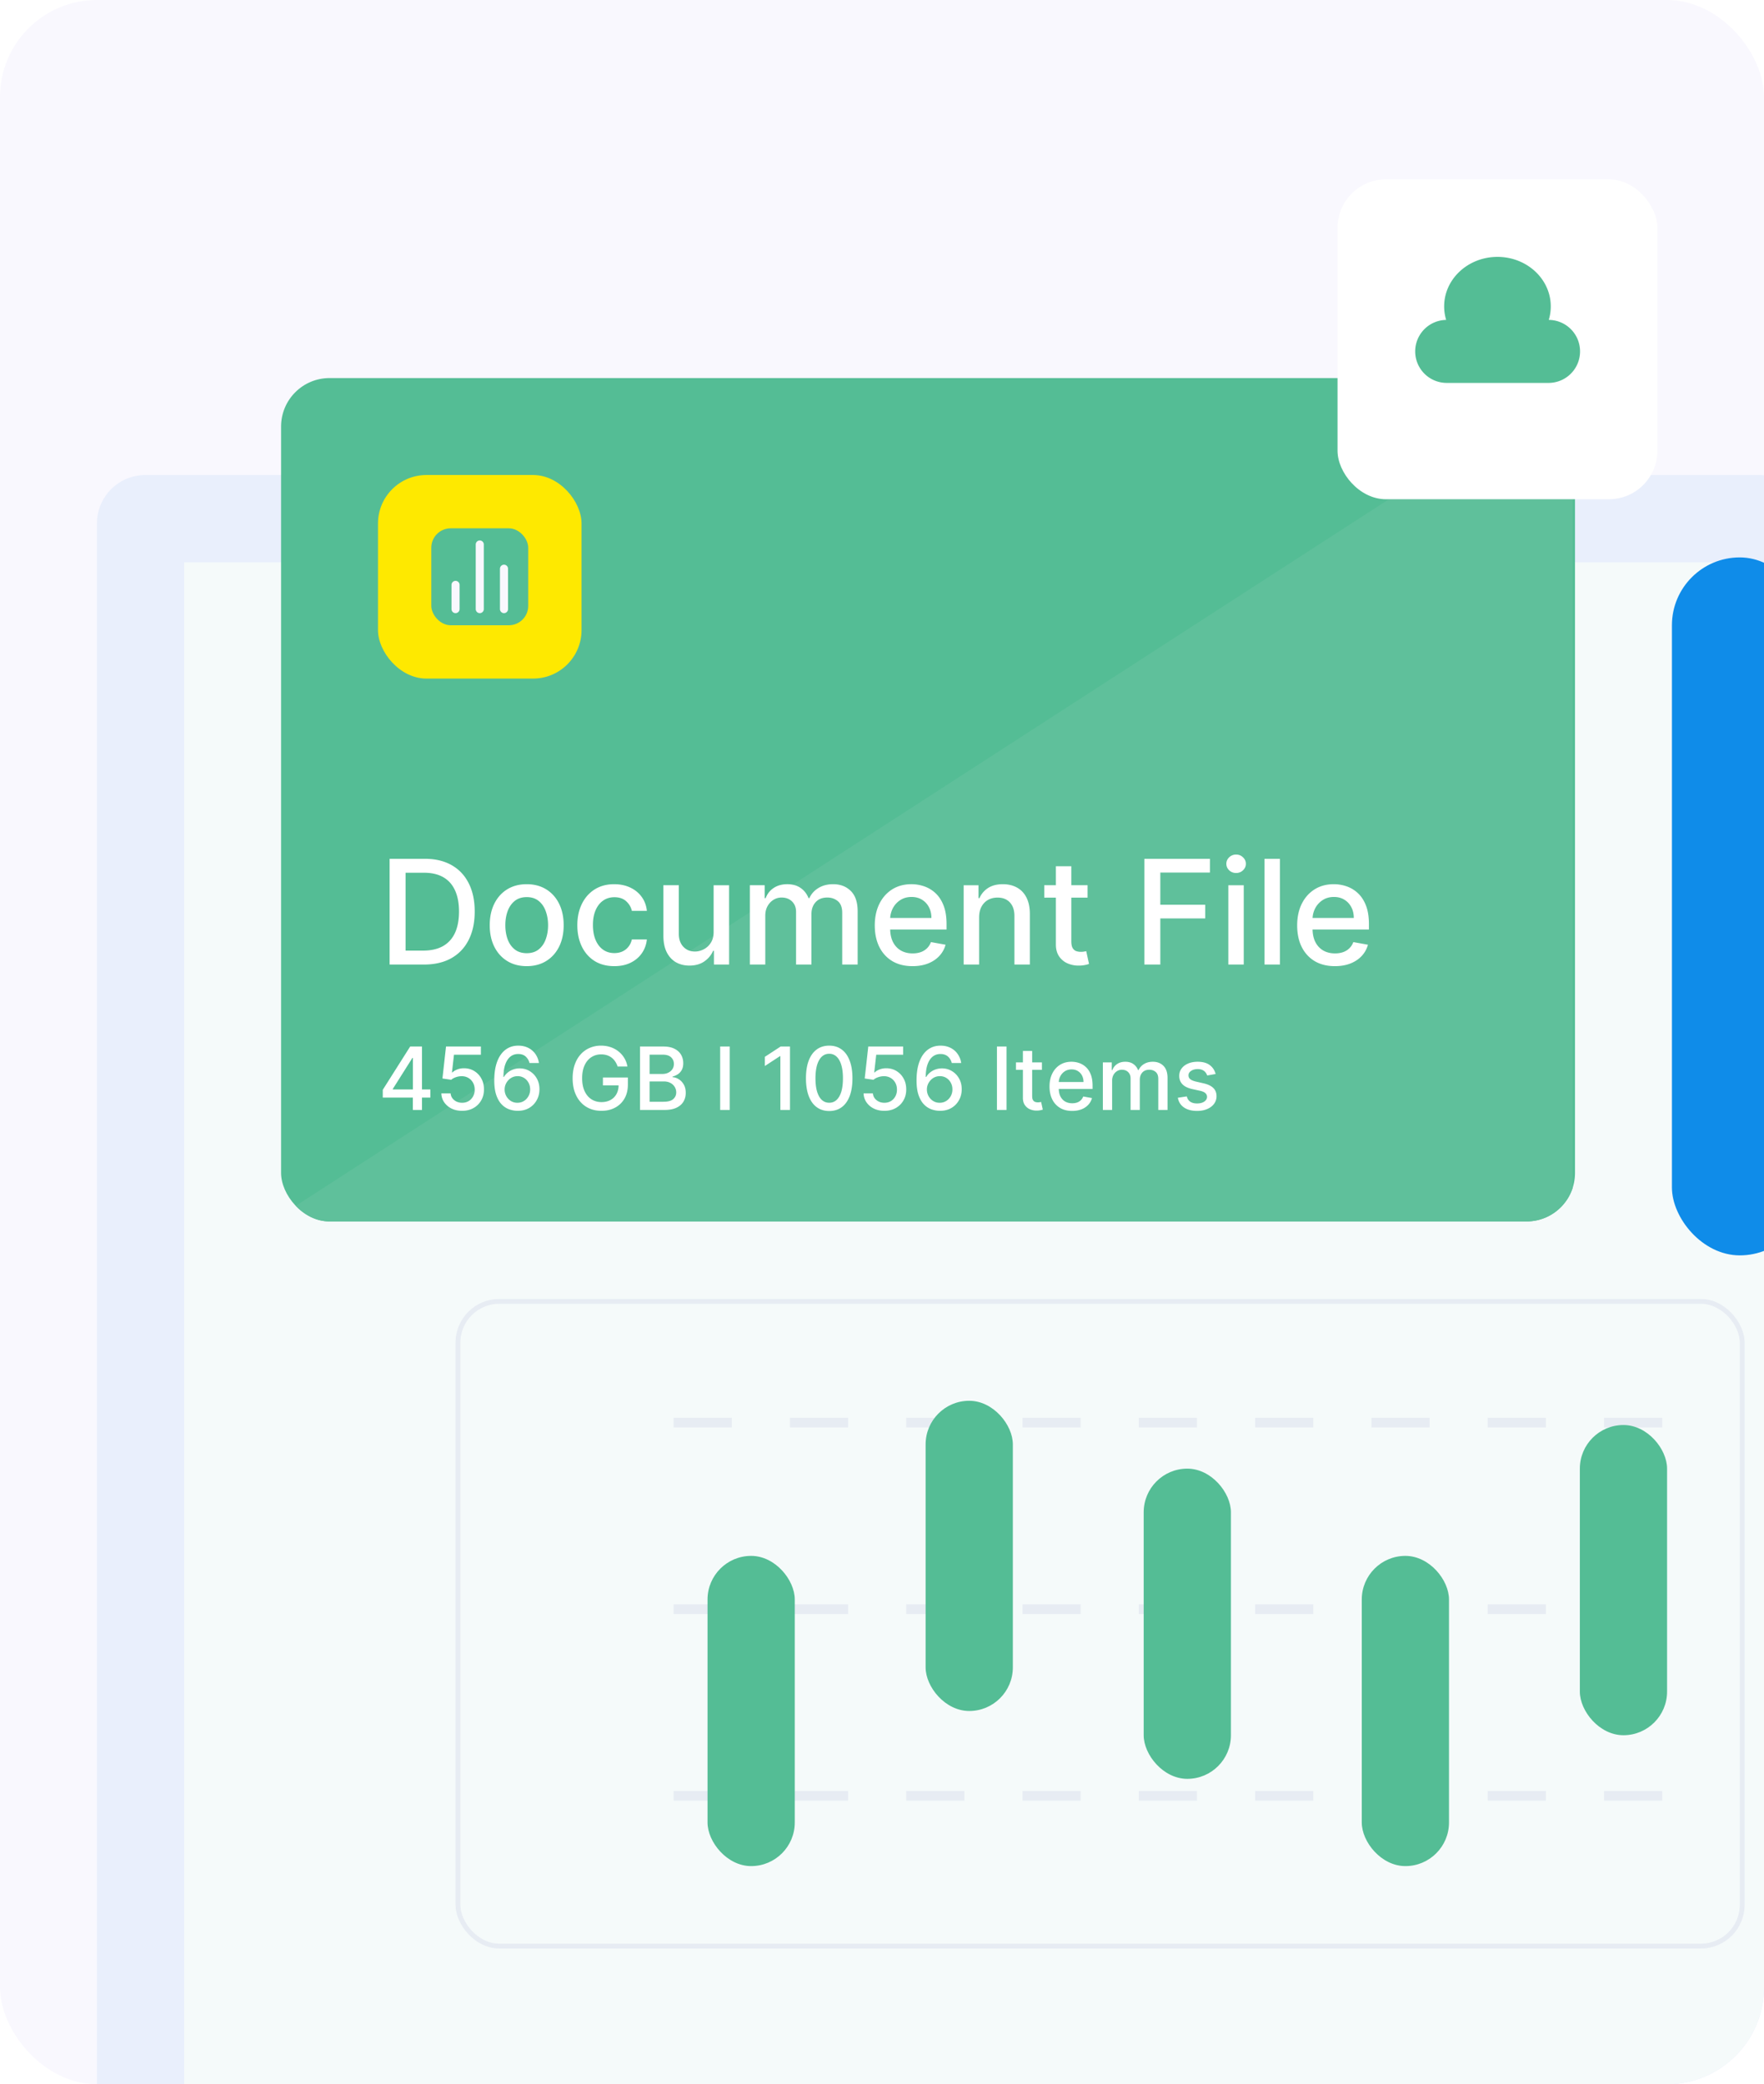 <svg width="364" height="430" fill="none" xmlns="http://www.w3.org/2000/svg"><g clip-path="url(#a)"><rect width="364" height="430" rx="20" fill="#F9F8FE"/><rect x="20" y="98" width="353" height="351" rx="10" fill="#E9EFFC"/><path fill="#F5FAFA" d="M38 116h326v314H38z"/><g filter="url(#b)"><g clip-path="url(#c)"><rect x="58" y="64" width="267" height="174" rx="10" fill="#54BD95"/><path d="M324.5 64.5 54.5 239h270V64.5z" fill="#5FC09B"/><rect x="78" y="84" width="42" height="42" rx="10" fill="#FEE900"/><rect x="89" y="95" width="20" height="20" rx="4" fill="#54BD95"/><path d="M104 111.667v-8.334M99 111.667V98.333M94 111.667v-5" stroke="#F9F8FE" stroke-width="1.667" stroke-linecap="round" stroke-linejoin="round"/><path d="M87.46 185h-7.063v-21.818h7.287c2.138 0 3.974.437 5.508 1.31 1.534.867 2.71 2.113 3.526 3.74.824 1.619 1.236 3.561 1.236 5.827 0 2.273-.416 4.226-1.247 5.859-.823 1.634-2.017 2.891-3.58 3.772-1.562.873-3.45 1.31-5.667 1.31zm-3.771-2.876h3.59c1.662 0 3.043-.313 4.144-.938 1.101-.632 1.925-1.545 2.472-2.738.547-1.2.82-2.663.82-4.389 0-1.712-.273-3.164-.82-4.357-.54-1.193-1.346-2.099-2.418-2.717-1.073-.618-2.405-.927-3.996-.927H83.69v16.066zm24.995 3.206c-1.534 0-2.872-.351-4.016-1.054-1.143-.704-2.031-1.687-2.663-2.951-.632-1.265-.948-2.742-.948-4.432 0-1.698.316-3.182.948-4.453.632-1.272 1.52-2.259 2.663-2.962 1.144-.703 2.482-1.055 4.016-1.055 1.535 0 2.873.352 4.017 1.055 1.143.703 2.031 1.69 2.663 2.962.632 1.271.948 2.755.948 4.453 0 1.69-.316 3.167-.948 4.432-.632 1.264-1.52 2.247-2.663 2.951-1.144.703-2.482 1.054-4.017 1.054zm.011-2.674c.994 0 1.818-.263 2.472-.788.653-.526 1.136-1.225 1.449-2.099.319-.873.479-1.836.479-2.887 0-1.044-.16-2.003-.479-2.876-.313-.881-.796-1.588-1.449-2.12-.654-.533-1.478-.799-2.472-.799-1.001 0-1.832.266-2.493.799-.653.532-1.14 1.239-1.459 2.12-.313.873-.469 1.832-.469 2.876 0 1.051.156 2.014.469 2.887.319.874.806 1.573 1.459 2.099.661.525 1.492.788 2.493.788zm18.066 2.674c-1.584 0-2.948-.358-4.091-1.076-1.137-.724-2.01-1.722-2.621-2.993-.611-1.272-.916-2.728-.916-4.368 0-1.662.312-3.129.937-4.4.625-1.279 1.506-2.276 2.642-2.994 1.137-.717 2.476-1.076 4.017-1.076 1.243 0 2.351.231 3.324.693.973.454 1.757 1.094 2.354 1.917.604.824.962 1.787 1.076 2.887h-3.1c-.171-.767-.561-1.427-1.172-1.981-.604-.554-1.413-.831-2.429-.831-.888 0-1.666.234-2.333.703-.661.462-1.176 1.122-1.545 1.982-.369.852-.554 1.86-.554 3.025 0 1.193.181 2.223.543 3.09.363.866.874 1.537 1.535 2.013.667.476 1.452.714 2.354.714.604 0 1.151-.11 1.641-.33a3.36 3.36 0 0 0 1.246-.97c.341-.419.579-.923.714-1.513h3.1c-.114 1.059-.458 2.003-1.033 2.834-.576.831-1.346 1.485-2.312 1.96-.959.476-2.085.714-3.377.714zm20.494-7.116v-9.578h3.196V185h-3.132v-2.834h-.17c-.377.874-.98 1.602-1.811 2.184-.824.575-1.851.863-3.079.863-1.051 0-1.982-.231-2.791-.692-.803-.469-1.435-1.162-1.897-2.078-.454-.916-.682-2.049-.682-3.398v-10.409h3.186v10.025c0 1.115.309 2.003.927 2.664.617.66 1.42.99 2.407.99.597 0 1.19-.149 1.779-.447a3.737 3.737 0 0 0 1.481-1.353c.398-.604.593-1.371.586-2.301zm7.476 6.786v-16.364h3.058v2.664h.202c.341-.902.899-1.605 1.673-2.11.774-.511 1.701-.767 2.78-.767 1.094 0 2.01.256 2.749.767.746.512 1.296 1.215 1.651 2.11h.171c.39-.874 1.012-1.57 1.864-2.088.852-.526 1.868-.789 3.047-.789 1.484 0 2.695.465 3.633 1.396.944.93 1.416 2.333 1.416 4.208V185h-3.185v-10.675c0-1.108-.302-1.91-.905-2.407-.604-.498-1.325-.746-2.163-.746-1.037 0-1.843.319-2.418.959-.576.632-.863 1.445-.863 2.439V185h-3.175v-10.877c0-.888-.277-1.602-.831-2.141-.554-.54-1.275-.81-2.163-.81a3.1 3.1 0 0 0-1.672.479c-.504.313-.913.75-1.225 1.311-.306.561-.458 1.211-.458 1.949V185h-3.186zm33.566.33c-1.612 0-3-.344-4.165-1.033-1.158-.696-2.053-1.673-2.685-2.93-.625-1.264-.937-2.745-.937-4.442 0-1.676.312-3.154.937-4.432.632-1.279 1.513-2.276 2.642-2.994 1.137-.717 2.465-1.076 3.985-1.076.923 0 1.818.153 2.684.458a6.492 6.492 0 0 1 2.333 1.439c.689.653 1.233 1.502 1.63 2.546.398 1.037.597 2.297.597 3.782v1.129H182.31v-2.386h9.887c0-.838-.171-1.581-.512-2.227a3.873 3.873 0 0 0-1.438-1.545c-.611-.376-1.328-.564-2.152-.564-.895 0-1.676.22-2.344.66a4.436 4.436 0 0 0-1.534 1.705 4.92 4.92 0 0 0-.533 2.269v1.864c0 1.094.192 2.024.576 2.791.39.768.934 1.353 1.63 1.758.696.398 1.509.597 2.439.597.604 0 1.154-.085 1.652-.256.497-.177.926-.44 1.289-.788.362-.348.639-.778.831-1.289l3.015.543a5.46 5.46 0 0 1-1.3 2.333c-.618.661-1.396 1.176-2.333 1.545-.931.362-1.992.543-3.186.543zm13.741-10.046V185h-3.186v-16.364h3.058v2.664h.202a4.674 4.674 0 0 1 1.769-2.088c.809-.526 1.829-.789 3.057-.789 1.115 0 2.092.235 2.93.703.838.462 1.488 1.151 1.949 2.067.462.916.693 2.049.693 3.399V185h-3.185v-10.025c0-1.186-.309-2.113-.927-2.78-.618-.675-1.467-1.012-2.546-1.012-.739 0-1.396.159-1.971.479-.568.32-1.019.788-1.353 1.406-.327.611-.49 1.35-.49 2.216zm22.382-6.648v2.557h-8.938v-2.557h8.938zm-6.541-3.92h3.186v15.479c0 .618.092 1.083.277 1.396.184.305.422.515.713.628.299.107.622.16.97.16.256 0 .479-.017.671-.053l.447-.085.576 2.631a5.379 5.379 0 0 1-.789.213 6.239 6.239 0 0 1-1.278.128 5.622 5.622 0 0 1-2.344-.447 4.033 4.033 0 0 1-1.758-1.449c-.447-.654-.671-1.474-.671-2.461v-16.14zM236.139 185v-21.818h13.53v2.834h-10.238v6.647h9.269v2.824h-9.269V185h-3.292zm17.323 0v-16.364h3.185V185h-3.185zm1.608-18.888c-.554 0-1.03-.185-1.427-.554-.391-.377-.586-.824-.586-1.343 0-.525.195-.973.586-1.342a2 2 0 0 1 1.427-.565c.554 0 1.027.188 1.417.565.398.369.597.817.597 1.342 0 .519-.199.966-.597 1.343-.39.369-.863.554-1.417.554zm9.048-2.93V185h-3.186v-21.818h3.186zm11.338 22.148c-1.613 0-3.001-.344-4.166-1.033-1.158-.696-2.052-1.673-2.685-2.93-.625-1.264-.937-2.745-.937-4.442 0-1.676.312-3.154.937-4.432.633-1.279 1.513-2.276 2.643-2.994 1.136-.717 2.464-1.076 3.984-1.076.923 0 1.818.153 2.685.458a6.51 6.51 0 0 1 2.333 1.439c.689.653 1.232 1.502 1.63 2.546.397 1.037.596 2.297.596 3.782v1.129h-13.008v-2.386h9.887c0-.838-.171-1.581-.512-2.227a3.873 3.873 0 0 0-1.438-1.545c-.611-.376-1.328-.564-2.152-.564-.895 0-1.676.22-2.344.66a4.444 4.444 0 0 0-1.534 1.705 4.92 4.92 0 0 0-.532 2.269v1.864c0 1.094.191 2.024.575 2.791.391.768.934 1.353 1.63 1.758.696.398 1.509.597 2.44.597.603 0 1.154-.085 1.651-.256.497-.177.927-.44 1.289-.788.362-.348.639-.778.831-1.289l3.015.543a5.46 5.46 0 0 1-1.3 2.333c-.618.661-1.396 1.176-2.333 1.545-.93.362-1.992.543-3.185.543zM78.984 212.443v-1.598l5.657-8.936h1.26v2.352h-.8l-4.046 6.405v.102h7.754v1.675h-9.825zM85.191 215v-3.043l.013-.728v-9.32h1.873V215H85.19zm10.167.179c-.802 0-1.522-.153-2.16-.46a3.92 3.92 0 0 1-1.522-1.279 3.374 3.374 0 0 1-.608-1.853h1.918c.047.562.296 1.025.748 1.387.452.362.993.543 1.624.543.502 0 .948-.115 1.335-.345.393-.234.7-.556.921-.965a2.85 2.85 0 0 0 .339-1.4c0-.533-.115-1.008-.345-1.426a2.554 2.554 0 0 0-.953-.984c-.4-.239-.86-.36-1.38-.364a3.7 3.7 0 0 0-1.196.204c-.4.137-.724.316-.971.537l-1.81-.268.736-6.597h7.197v1.694h-5.554l-.416 3.663h.077c.255-.248.594-.454 1.016-.62.426-.167.882-.25 1.368-.25.797 0 1.506.19 2.129.569a4.044 4.044 0 0 1 1.476 1.553c.362.652.541 1.402.537 2.25.004.848-.188 1.605-.575 2.27a4.167 4.167 0 0 1-1.598 1.572c-.678.379-1.456.569-2.333.569zm11.411 0a5.282 5.282 0 0 1-1.726-.32 4.042 4.042 0 0 1-1.534-1.022c-.46-.478-.829-1.119-1.106-1.924-.272-.806-.409-1.811-.409-3.017 0-1.142.113-2.157.339-3.043.23-.886.56-1.634.991-2.244.43-.613.95-1.08 1.559-1.399.61-.32 1.294-.48 2.052-.48.78 0 1.472.154 2.078.46a3.908 3.908 0 0 1 1.47 1.272 4.26 4.26 0 0 1 .722 1.848h-1.949a2.525 2.525 0 0 0-.787-1.336c-.392-.345-.903-.518-1.534-.518-.959 0-1.706.418-2.243 1.253-.533.835-.802 1.996-.806 3.483h.096a3.57 3.57 0 0 1 .831-.946 3.72 3.72 0 0 1 1.112-.607 3.913 3.913 0 0 1 1.304-.217c.759 0 1.445.185 2.058.556a4.05 4.05 0 0 1 1.477 1.521c.367.648.55 1.389.55 2.225 0 .835-.19 1.591-.569 2.269a4.185 4.185 0 0 1-1.585 1.611c-.682.392-1.479.584-2.391.575zm-.006-1.662c.502 0 .952-.124 1.348-.371.397-.247.71-.579.94-.997a2.85 2.85 0 0 0 .345-1.4c0-.503-.113-.961-.339-1.374a2.555 2.555 0 0 0-.92-.984 2.452 2.452 0 0 0-1.33-.365c-.379 0-.73.073-1.054.218-.32.144-.601.345-.844.6-.243.256-.435.55-.575.883a2.673 2.673 0 0 0-.205 1.041 2.777 2.777 0 0 0 1.278 2.372c.401.251.853.377 1.356.377zm20.681-7.472a4.004 4.004 0 0 0-.499-1.042 3.182 3.182 0 0 0-1.713-1.298 3.93 3.93 0 0 0-1.195-.172c-.737 0-1.402.189-1.994.569-.593.379-1.061.935-1.406 1.668-.341.729-.512 1.621-.512 2.678 0 1.061.173 1.958.518 2.691.345.733.818 1.289 1.419 1.669.601.379 1.285.568 2.052.568.711 0 1.331-.144 1.86-.434.533-.29.944-.699 1.234-1.228.294-.532.441-1.159.441-1.879l.511.096h-3.746v-1.63h5.146v1.489c0 1.1-.235 2.054-.703 2.864a4.787 4.787 0 0 1-1.931 1.867c-.818.439-1.755.658-2.812.658-1.185 0-2.225-.273-3.12-.818-.89-.546-1.585-1.319-2.083-2.321-.499-1.005-.748-2.198-.748-3.579 0-1.044.145-1.982.434-2.813.29-.831.697-1.536 1.221-2.115a5.341 5.341 0 0 1 1.86-1.336 5.825 5.825 0 0 1 2.346-.467 6.07 6.07 0 0 1 1.975.313c.614.209 1.16.505 1.637.889.481.383.88.839 1.195 1.368.315.524.529 1.106.639 1.745h-2.026zm4.623 8.955v-13.091h4.794c.929 0 1.698.153 2.308.46.609.303 1.065.714 1.368 1.234.302.516.453 1.097.453 1.745 0 .545-.1 1.006-.3 1.381-.2.37-.469.669-.805.895a3.56 3.56 0 0 1-1.1.485v.128c.435.022.859.162 1.272.422.418.256.763.62 1.036 1.093.272.473.409 1.048.409 1.726 0 .669-.158 1.27-.473 1.803-.311.528-.793.948-1.445 1.259-.652.307-1.485.46-2.499.46h-5.018zm1.975-1.694h2.851c.946 0 1.624-.183 2.033-.55.409-.366.613-.824.613-1.374 0-.413-.104-.793-.313-1.138a2.234 2.234 0 0 0-.895-.824c-.383-.205-.839-.307-1.368-.307h-2.921v4.193zm0-5.734h2.647c.443 0 .841-.085 1.195-.255.358-.171.641-.409.85-.716a1.9 1.9 0 0 0 .32-1.1c0-.541-.19-.995-.569-1.361-.38-.367-.961-.55-1.745-.55h-2.698v3.982zm16.541-5.663V215h-1.975v-13.091h1.975zm12.428 0V215h-1.982v-11.109h-.076l-3.132 2.045v-1.892l3.266-2.135h1.924zm8.099 13.308c-1.01-.004-1.873-.27-2.589-.799-.716-.528-1.264-1.297-1.643-2.307s-.569-2.227-.569-3.65c0-1.419.19-2.631.569-3.637.384-1.006.933-1.773 1.649-2.301.721-.529 1.581-.793 2.583-.793 1.001 0 1.86.266 2.576.799.716.529 1.263 1.296 1.642 2.301.384 1.002.576 2.212.576 3.631 0 1.427-.19 2.646-.569 3.656-.379 1.006-.927 1.775-1.643 2.308-.716.528-1.577.792-2.582.792zm0-1.706c.886 0 1.579-.433 2.077-1.298.503-.865.754-2.116.754-3.752 0-1.087-.115-2.005-.345-2.755-.226-.754-.552-1.325-.978-1.713a2.139 2.139 0 0 0-1.508-.588c-.882 0-1.575.434-2.078 1.304-.503.869-.756 2.12-.76 3.752 0 1.091.113 2.013.338 2.768.231.75.557 1.319.978 1.706.422.384.929.576 1.522.576zm11.382 1.668c-.801 0-1.521-.153-2.16-.46a3.917 3.917 0 0 1-1.521-1.279 3.372 3.372 0 0 1-.608-1.853h1.918c.047.562.296 1.025.748 1.387.451.362.993.543 1.623.543.503 0 .949-.115 1.336-.345.392-.234.699-.556.921-.965.226-.409.339-.876.339-1.4 0-.533-.116-1.008-.346-1.426a2.55 2.55 0 0 0-.952-.984 2.686 2.686 0 0 0-1.381-.364c-.396 0-.794.068-1.195.204-.401.137-.724.316-.972.537l-1.809-.268.736-6.597h7.197v1.694h-5.555l-.415 3.663h.076c.256-.248.595-.454 1.017-.62.426-.167.882-.25 1.368-.25.797 0 1.506.19 2.128.569a4.04 4.04 0 0 1 1.477 1.553c.362.652.541 1.402.537 2.25.004.848-.188 1.605-.576 2.27a4.162 4.162 0 0 1-1.598 1.572c-.677.379-1.455.569-2.333.569zm11.412 0a5.282 5.282 0 0 1-1.726-.32 4.034 4.034 0 0 1-1.534-1.022c-.46-.478-.829-1.119-1.106-1.924-.273-.806-.409-1.811-.409-3.017 0-1.142.113-2.157.339-3.043.23-.886.56-1.634.99-2.244.431-.613.951-1.08 1.56-1.399.609-.32 1.293-.48 2.052-.48.78 0 1.472.154 2.077.46a3.911 3.911 0 0 1 1.471 1.272 4.26 4.26 0 0 1 .722 1.848h-1.95a2.517 2.517 0 0 0-.786-1.336c-.392-.345-.903-.518-1.534-.518-.959 0-1.707.418-2.244 1.253-.532.835-.801 1.996-.805 3.483h.096a3.57 3.57 0 0 1 .831-.946 3.72 3.72 0 0 1 1.112-.607 3.909 3.909 0 0 1 1.304-.217c.759 0 1.445.185 2.058.556.618.366 1.11.874 1.477 1.521.366.648.55 1.389.55 2.225 0 .835-.19 1.591-.569 2.269a4.18 4.18 0 0 1-1.586 1.611c-.681.392-1.478.584-2.39.575zm-.007-1.662c.503 0 .953-.124 1.349-.371s.71-.579.94-.997a2.85 2.85 0 0 0 .345-1.4c0-.503-.113-.961-.339-1.374a2.555 2.555 0 0 0-.92-.984 2.452 2.452 0 0 0-1.33-.365 2.554 2.554 0 0 0-1.898.818 2.93 2.93 0 0 0-.576.883 2.69 2.69 0 0 0-.204 1.041 2.777 2.777 0 0 0 1.278 2.372c.401.251.853.377 1.355.377zm13.798-11.608V215h-1.976v-13.091h1.976zm7.306 3.273v1.534h-5.363v-1.534h5.363zm-3.925-2.352h1.911v9.287c0 .371.056.65.166.838a.873.873 0 0 0 .429.377c.179.064.373.096.581.096.154 0 .288-.011.403-.032l.269-.052.345 1.579a3.114 3.114 0 0 1-.473.128 3.723 3.723 0 0 1-.767.077 3.37 3.37 0 0 1-1.407-.269 2.408 2.408 0 0 1-1.054-.869c-.269-.392-.403-.884-.403-1.477v-9.683zm10.165 12.368c-.967 0-1.8-.207-2.499-.62a4.194 4.194 0 0 1-1.611-1.758c-.375-.758-.563-1.647-.563-2.665 0-1.006.188-1.892.563-2.659.379-.767.908-1.366 1.585-1.796.682-.431 1.479-.646 2.391-.646.554 0 1.091.092 1.611.275a3.9 3.9 0 0 1 1.399.863c.414.392.74.901.978 1.527.239.623.358 1.379.358 2.27v.677h-7.804v-1.432h5.931a2.83 2.83 0 0 0-.306-1.336 2.32 2.32 0 0 0-.863-.926c-.367-.226-.797-.339-1.292-.339-.536 0-1.005.132-1.406.396-.396.26-.703.601-.92 1.023a2.95 2.95 0 0 0-.32 1.361v1.119c0 .656.115 1.214.345 1.675.235.46.561.811.978 1.054.418.239.906.358 1.464.358.362 0 .693-.051.991-.153a2.05 2.05 0 0 0 1.272-1.247l1.809.326c-.145.533-.405 1-.78 1.4a3.763 3.763 0 0 1-1.4.927c-.558.217-1.195.326-1.911.326zm6.333-.198v-9.818h1.834v1.598h.122a2.539 2.539 0 0 1 1.003-1.266c.465-.307 1.021-.46 1.669-.46.656 0 1.206.153 1.649.46.447.307.778.729.991 1.266h.102a2.762 2.762 0 0 1 1.118-1.253c.512-.315 1.121-.473 1.829-.473.89 0 1.617.279 2.179.837.567.559.85 1.4.85 2.525V215h-1.911v-6.405c0-.665-.181-1.146-.543-1.444-.362-.299-.795-.448-1.298-.448-.622 0-1.106.192-1.451.575-.345.38-.517.868-.517 1.464V215h-1.905v-6.526c0-.533-.166-.961-.499-1.285-.332-.324-.765-.486-1.297-.486-.363 0-.697.096-1.004.288a2.096 2.096 0 0 0-.735.786 2.414 2.414 0 0 0-.275 1.17V215h-1.911zm23.265-7.421-1.732.307a2.029 2.029 0 0 0-.345-.633 1.702 1.702 0 0 0-.627-.492c-.264-.128-.594-.192-.99-.192-.541 0-.993.121-1.355.364-.363.239-.544.548-.544.927 0 .328.122.592.365.793.243.2.635.364 1.176.492l1.559.358c.904.209 1.577.53 2.02.965.443.435.665.999.665 1.694 0 .588-.17 1.112-.511 1.572-.337.456-.808.814-1.413 1.074-.601.26-1.298.39-2.09.39-1.1 0-1.997-.234-2.691-.703-.695-.473-1.121-1.144-1.279-2.013l1.848-.282c.115.482.351.846.709 1.093.358.243.825.365 1.4.365.627 0 1.127-.13 1.502-.39.375-.264.563-.586.563-.965 0-.307-.115-.565-.345-.774-.226-.209-.574-.366-1.042-.473l-1.662-.364c-.916-.209-1.594-.541-2.033-.997-.435-.456-.652-1.034-.652-1.733 0-.579.162-1.086.486-1.521.324-.435.771-.773 1.342-1.016.571-.247 1.225-.371 1.963-.371 1.061 0 1.896.23 2.505.69.61.456 1.012 1.068 1.208 1.835z" fill="#fff"/></g></g><g filter="url(#d)"><rect x="276" y="33" width="66" height="66" rx="10" fill="#fff"/></g><path fill-rule="evenodd" clip-rule="evenodd" d="M319.586 66c.27-.885.414-1.82.414-2.786C320 57.574 315.075 53 309 53s-11 4.573-11 10.214c0 .966.144 1.9.414 2.787A6.5 6.5 0 0 0 298.5 79h21a6.5 6.5 0 0 0 .086-13z" fill="#54BD95"/><rect x="345" y="115" width="28" height="144" rx="14" fill="#0F8CE9"/><path d="M139 293.5h210.5M139 332h210.5M139 370.5h210.5" stroke="#E7ECF3" stroke-width="2" stroke-dasharray="12 12"/><rect x="94.5" y="268.5" width="265" height="133" rx="8.5" stroke="#E7ECF3"/><rect x="146" y="321" width="18" height="64" rx="9" fill="#54BD95"/><rect x="191" y="289" width="18" height="64" rx="9" fill="#54BD95"/><rect x="236" y="303" width="18" height="64" rx="9" fill="#54BD95"/><rect x="281" y="321" width="18" height="64" rx="9" fill="#54BD95"/><rect x="326" y="294" width="18" height="64" rx="9" fill="#54BD95"/></g><defs><clipPath id="a"><rect width="364" height="430" rx="20" fill="#fff"/></clipPath><clipPath id="c"><rect x="58" y="64" width="267" height="174" rx="10" fill="#fff"/></clipPath><filter id="b" x="14" y="34" width="355" height="262" filterUnits="userSpaceOnUse" color-interpolation-filters="sRGB"><feFlood flood-opacity="0" result="BackgroundImageFix"/><feColorMatrix in="SourceAlpha" values="0 0 0 0 0 0 0 0 0 0 0 0 0 0 0 0 0 0 127 0" result="hardAlpha"/><feOffset dy="14"/><feGaussianBlur stdDeviation="22"/><feComposite in2="hardAlpha" operator="out"/><feColorMatrix values="0 0 0 0 0 0 0 0 0 0 0 0 0 0 0 0 0 0 0.15 0"/><feBlend in2="BackgroundImageFix" result="effect1_dropShadow_1_460"/><feBlend in="SourceGraphic" in2="effect1_dropShadow_1_460" result="shape"/></filter><filter id="d" x="267" y="28" width="84" height="84" filterUnits="userSpaceOnUse" color-interpolation-filters="sRGB"><feFlood flood-opacity="0" result="BackgroundImageFix"/><feColorMatrix in="SourceAlpha" values="0 0 0 0 0 0 0 0 0 0 0 0 0 0 0 0 0 0 127 0" result="hardAlpha"/><feOffset dy="4"/><feGaussianBlur stdDeviation="4.5"/><feComposite in2="hardAlpha" operator="out"/><feColorMatrix values="0 0 0 0 0 0 0 0 0 0 0 0 0 0 0 0 0 0 0.05 0"/><feBlend in2="BackgroundImageFix" result="effect1_dropShadow_1_460"/><feBlend in="SourceGraphic" in2="effect1_dropShadow_1_460" result="shape"/></filter></defs></svg>